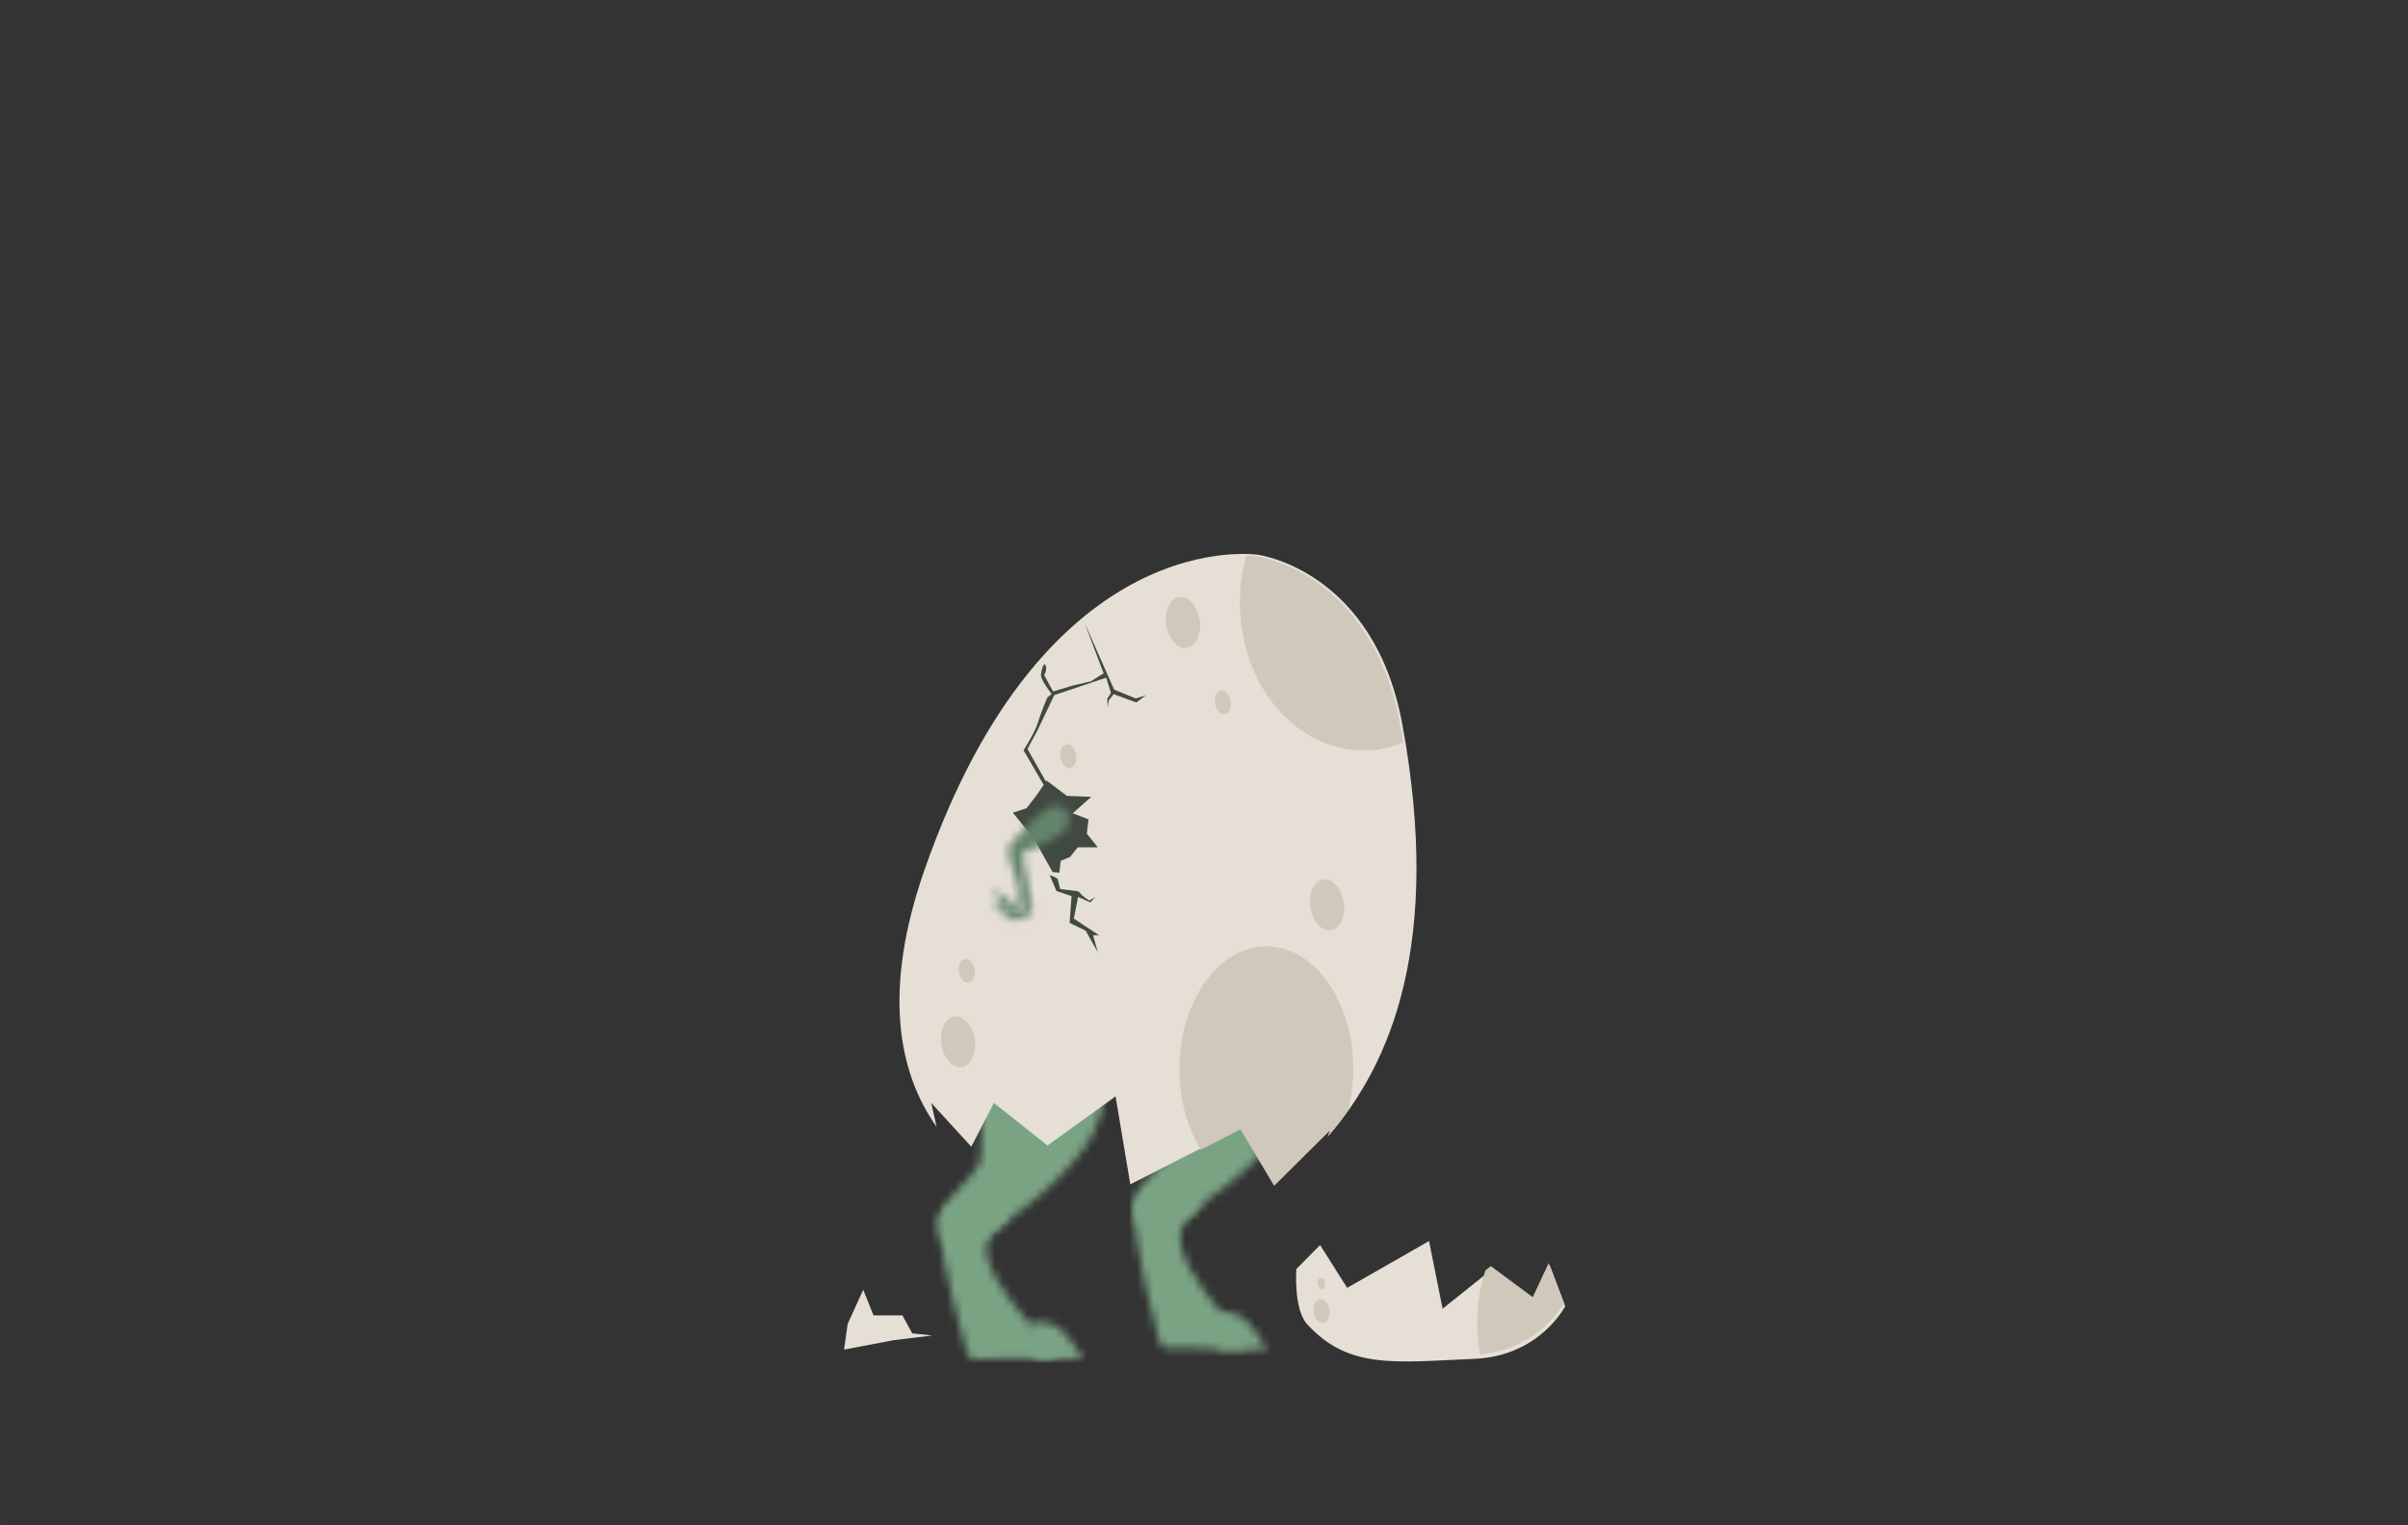 <svg xmlns="http://www.w3.org/2000/svg" xmlns:xlink="http://www.w3.org/1999/xlink" width="300" height="190" viewBox="0 0 300 190">
    <rect x="0" y="0" width="300" height="190" fill="#333333" stroke="none"/>
    <defs>
        <path id="a" d="M5.067 18.501c-1.602 2.712-5.532 4.706-4.9 8.038.632 3.331 4.462 1.922 7.666-.571 1.135-.883 2.202-1.681 3.106-2.343a37.445 37.445 0 0 0 6.852-6.488c4.69-5.733 4.007-15.735-.366-16.333a18.983 18.983 0 0 0-2.568-.186C2.25.616 6.574 15.948 5.067 18.5z"/>
        <path id="c" d="M.105 3.097c-.07 4.73 3.067 16.097 3.067 16.097s.154 1.144.889 1.196l10.503.105C14.56 19.513 1.86 7.738 7.156 4.073c3.1-2.146.179-3.733-2.79-3.734-2.104 0-4.232.797-4.261 2.758z"/>
        <path id="e" d="M.295.157L.837 4.63l5.728.084.363.005S4.988 1.016 3.359.426A6.084 6.084 0 0 0 1.29.07C.685.069.295.157.295.157z"/>
        <path id="g" d="M5.454 18.707c-1.574 2.8-5.51 4.901-4.821 8.302.688 3.4 4.53 1.9 7.726-.7a135.321 135.321 0 0 1 3.098-2.447 38.068 38.068 0 0 0 6.815-6.744c4.646-5.941 3.803-16.17-.62-16.715a19.293 19.293 0 0 0-2.356-.155C2.283.247 6.944 16.054 5.454 18.707z"/>
        <path id="i" d="M.554 2.91c0 4.685 3.349 15.893 3.349 15.893s.173 1.131.918 1.172l10.639-.053C15.439 18.95 2.4 7.48 7.708 3.771 10.772 1.63 7.916.115 4.954.115c-2.171 0-4.4.814-4.4 2.794z"/>
        <path id="k" d="M.243.512l.613 4.465 5.73.005h.36S4.949 1.307 3.312.739A6.08 6.08 0 0 0 1.324.41C.67.41.243.512.243.512z"/>
        <path id="m" d="M3.523 1.264s.255 1.616-.462 1.773C2.344 3.195.82 1.332.418 1.309c-.402-.023 1.076 2.525 1.819 2.544.743.018 2.012-.276 1.998-1.064C4.22 2.002 3.81.617 3.81.617l-.288.647z"/>
        <path id="o" d="M3.983 1.13s.627 1.65-.161 1.977c-.423.175-1.23-.212-1.962-.598-.633-.335-1.21-.67-1.425-.64-.465.065 1.757 2.429 2.612 2.283.856-.146 2.248-.74 2.067-1.568-.18-.83-.937-2.202-.937-2.202l-.194.748z"/>
        <path id="q" d="M.413 5.513S.314 6.708.746 7.98c.534 1.57.748 2.416.748 2.416s1.449 2.73 1.488 2.112c.085-1.36-.947-6.099-.947-6.099s5.128-2.086 5.628-3.205C8.162 2.086 7.845.626 6.345.44a.775.775 0 0 0-.081-.005C4.69.434.413 5.513.413 5.513z"/>
    </defs>
    <g fill="none" fill-rule="evenodd">
        <path fill-rule="nonzero" d="M0 0h300v190H0z"/>
        <path fill="#E5DFD5" d="M161.503 158.068s-.363 5.003 1.336 6.865c5.172 5.67 10.877 4.755 20.9 4.325 8.085-.347 11.261-6.548 11.261-6.548l-1.904-5.042-1.97 4.298-5.18-3.92-6.22 4.973-1.689-8.43-10.198 5.83-3.375-5.33-2.96 2.98z"/>
        <g transform="translate(141.176 124.588)">
            <mask id="b" fill="#fff">
                <use xlink:href="#a"/>
            </mask>
            <path fill="#7AA384" d="M-.508-.61l22.654.336-.454 30.057-22.654-.336z" mask="url(#b)"/>
        </g>
        <g transform="translate(141.176 147.53)">
            <mask id="d" fill="#fff">
                <use xlink:href="#c"/>
            </mask>
            <path fill="#7AA384" d="M-.842-.746l16.724.25-.329 22.064-16.724-.25z" mask="url(#d)"/>
        </g>
        <g transform="translate(150.882 163.412)">
            <mask id="f" fill="#fff">
                <use xlink:href="#e"/>
            </mask>
            <path fill="#7AA384" d="M-.727-.934l8.782.123-.104 6.519-8.782-.123z" mask="url(#f)"/>
        </g>
        <g transform="translate(116.47 126.353)">
            <mask id="h" fill="#fff">
                <use xlink:href="#g"/>
            </mask>
            <path fill="#7AA384" d="M-.463 30.004H22.4V-.772H-.463z" mask="url(#h)"/>
        </g>
        <g transform="translate(116.47 149.294)">
            <mask id="j" fill="#fff">
                <use xlink:href="#i"/>
            </mask>
            <path fill="#7AA384" d="M-.463 20.97h16.94V-.88H-.463z" mask="url(#j)"/>
        </g>
        <g transform="translate(127.941 164.294)">
            <mask id="l" fill="#fff">
                <use xlink:href="#k"/>
            </mask>
            <path fill="#7AA384" d="M-.797 5.957h8.783v-6.52H-.797z" mask="url(#l)"/>
        </g>
        <path fill="#E5DFD5" d="M165.546 141.415c7.739-8.887 14.145-24.012 9.17-51.158-3.53-19.256-17.959-21.146-17.959-21.146s-26.423-4.217-41.588 39.27c-5.139 14.736-3.403 25.038 1.519 31.983l-.673-2.979 4.994 5.453 2.815-5.453 6.677 5.307 8.481-6.123 1.836 10.96 13.794-7.038 4.217 7.038 6.972-6.89-.255.776z"/>
        <g transform="translate(123.53 109.588)">
            <mask id="n" fill="#fff">
                <use xlink:href="#m"/>
            </mask>
            <path fill="#64846C" d="M-.754 4.959h6.093V-.488H-.754z" mask="url(#n)"/>
        </g>
        <g transform="translate(123.53 110.47)">
            <mask id="p" fill="#fff">
                <use xlink:href="#o"/>
            </mask>
            <path fill="#64846C" d="M-.788 5.448H6.29V-.907H-.788z" mask="url(#p)"/>
        </g>
        <path fill="#404942" d="M129.11 99.094l1.292-1.859 2.518 1.905 3.032.117-2.305 2.05 1.962.757-.211 1.784 1.367 1.693h-2.499l-.943 1.199-1.172.486-.179 1.48-.834-.075-2.352-4.203-2.61-3.202 1.716-.541z"/>
        <g transform="translate(125.294 99.882)">
            <mask id="r" fill="#fff">
                <use xlink:href="#q"/>
            </mask>
            <path fill="#64846C" d="M-.756 13.82h9.798V-.787H-.756z" mask="url(#r)"/>
        </g>
        <path fill="#404942" d="M130.693 98.908l-3.176-5.455s1.405-2.18 1.8-3.474c.394-1.297 1.16-3.103 1.16-3.103l.543-.43s-1.42-1.785-1.334-2.439c.085-.653.385-1.638.59-1.095.204.542-.191 1.187-.191 1.187l1.116 2.033 2.538-.762 2.174-.505 1.584-.994-2.398-6.324 3.712 8.36L141.495 87l1.256-.386-1.182.89-2.824-1.037-.61.77-.151.883-.027-1.1.458-.699-.597-1.91-6.462 2.167-2.167 4.52-1.177 2.195 3.038 5.392-.357.224zM130.773 108.993s1 .384 1.011.527c.012.143.3 1.232.3 1.232s1.77.191 2.095.251c.325.06.614.515.614.515l.903.67.758-.455-.626.67-1.516-.682-.53 2.704 3.14 2.069h-.745l.59 2.104-1.513-2.676-1.996-.963.241-3.337-1.875-.632-.85-1.997z"/>
        <path fill="#D1C8BC" d="M174.464 90.449c-3.509-19.252-17.857-21.143-17.857-21.143s-.476-.075-1.33-.102a21.647 21.647 0 0 0-.803 5.863c0 10.163 6.896 18.402 15.402 18.402 1.728 0 3.389-.345 4.94-.973-.111-.676-.225-1.355-.352-2.047M157.773 117.878c-5.98 0-10.826 6.846-10.826 15.291 0 3.843 1.006 7.352 2.663 10.038l4.935-2.532 4.194 7.037 6.932-6.89-.253.776a40.387 40.387 0 0 0 2.548-3.274c.409-1.611.633-3.346.633-5.155 0-8.445-4.847-15.291-10.826-15.291M194.86 162.312l-1.918-4.973-1.985 4.24-5.217-3.867-.672.525c-.663 1.98-1.034 4.19-1.034 6.525 0 1.364.129 2.686.366 3.944 7.492-.727 10.46-6.394 10.46-6.394M167.41 112.405c.258 1.743-.462 3.292-1.61 3.46-1.148.169-2.287-1.108-2.547-2.85-.258-1.743.463-3.293 1.61-3.46 1.148-.17 2.288 1.107 2.546 2.85M121.438 129.476c.259 1.742-.461 3.291-1.61 3.46-1.147.168-2.287-1.108-2.545-2.85-.259-1.744.462-3.294 1.61-3.462 1.146-.168 2.287 1.109 2.545 2.852M121.422 120.792c.121.815-.215 1.54-.753 1.619-.536.078-1.07-.518-1.19-1.334-.122-.815.215-1.54.752-1.619.537-.079 1.07.518 1.191 1.334M165.618 163.171c.12.815-.217 1.541-.753 1.62-.538.078-1.07-.52-1.192-1.335-.121-.815.216-1.54.753-1.62.537-.078 1.07.52 1.192 1.335M165.098 159.813c.056.38-.1.717-.35.754-.251.036-.5-.242-.555-.622-.057-.38.1-.717.35-.754.25-.037.499.241.555.622M153.314 87.323c.12.816-.216 1.541-.753 1.62-.538.078-1.07-.52-1.192-1.335-.12-.814.216-1.54.753-1.619.537-.078 1.07.52 1.192 1.334M134.079 94.043c.12.815-.216 1.54-.753 1.619-.538.078-1.07-.519-1.192-1.334-.12-.815.216-1.54.753-1.62.537-.078 1.07.52 1.192 1.335M149.456 77.242c.258 1.743-.462 3.292-1.61 3.46-1.147.169-2.287-1.108-2.545-2.85-.26-1.743.461-3.293 1.609-3.46 1.147-.169 2.287 1.108 2.546 2.85"/>
        <path fill="#E5DFD5" d="M105.608 164.906l1.936-4.242 1.284 3.183h3.6l1.218 2.238 2.495.271-4.837.588-6.149 1.168z"/>
        <path fill="#FFF" fill-opacity=".01" d="M0 189h1v1H0zM299 0h1v1h-1z"/>
    </g>
</svg>
